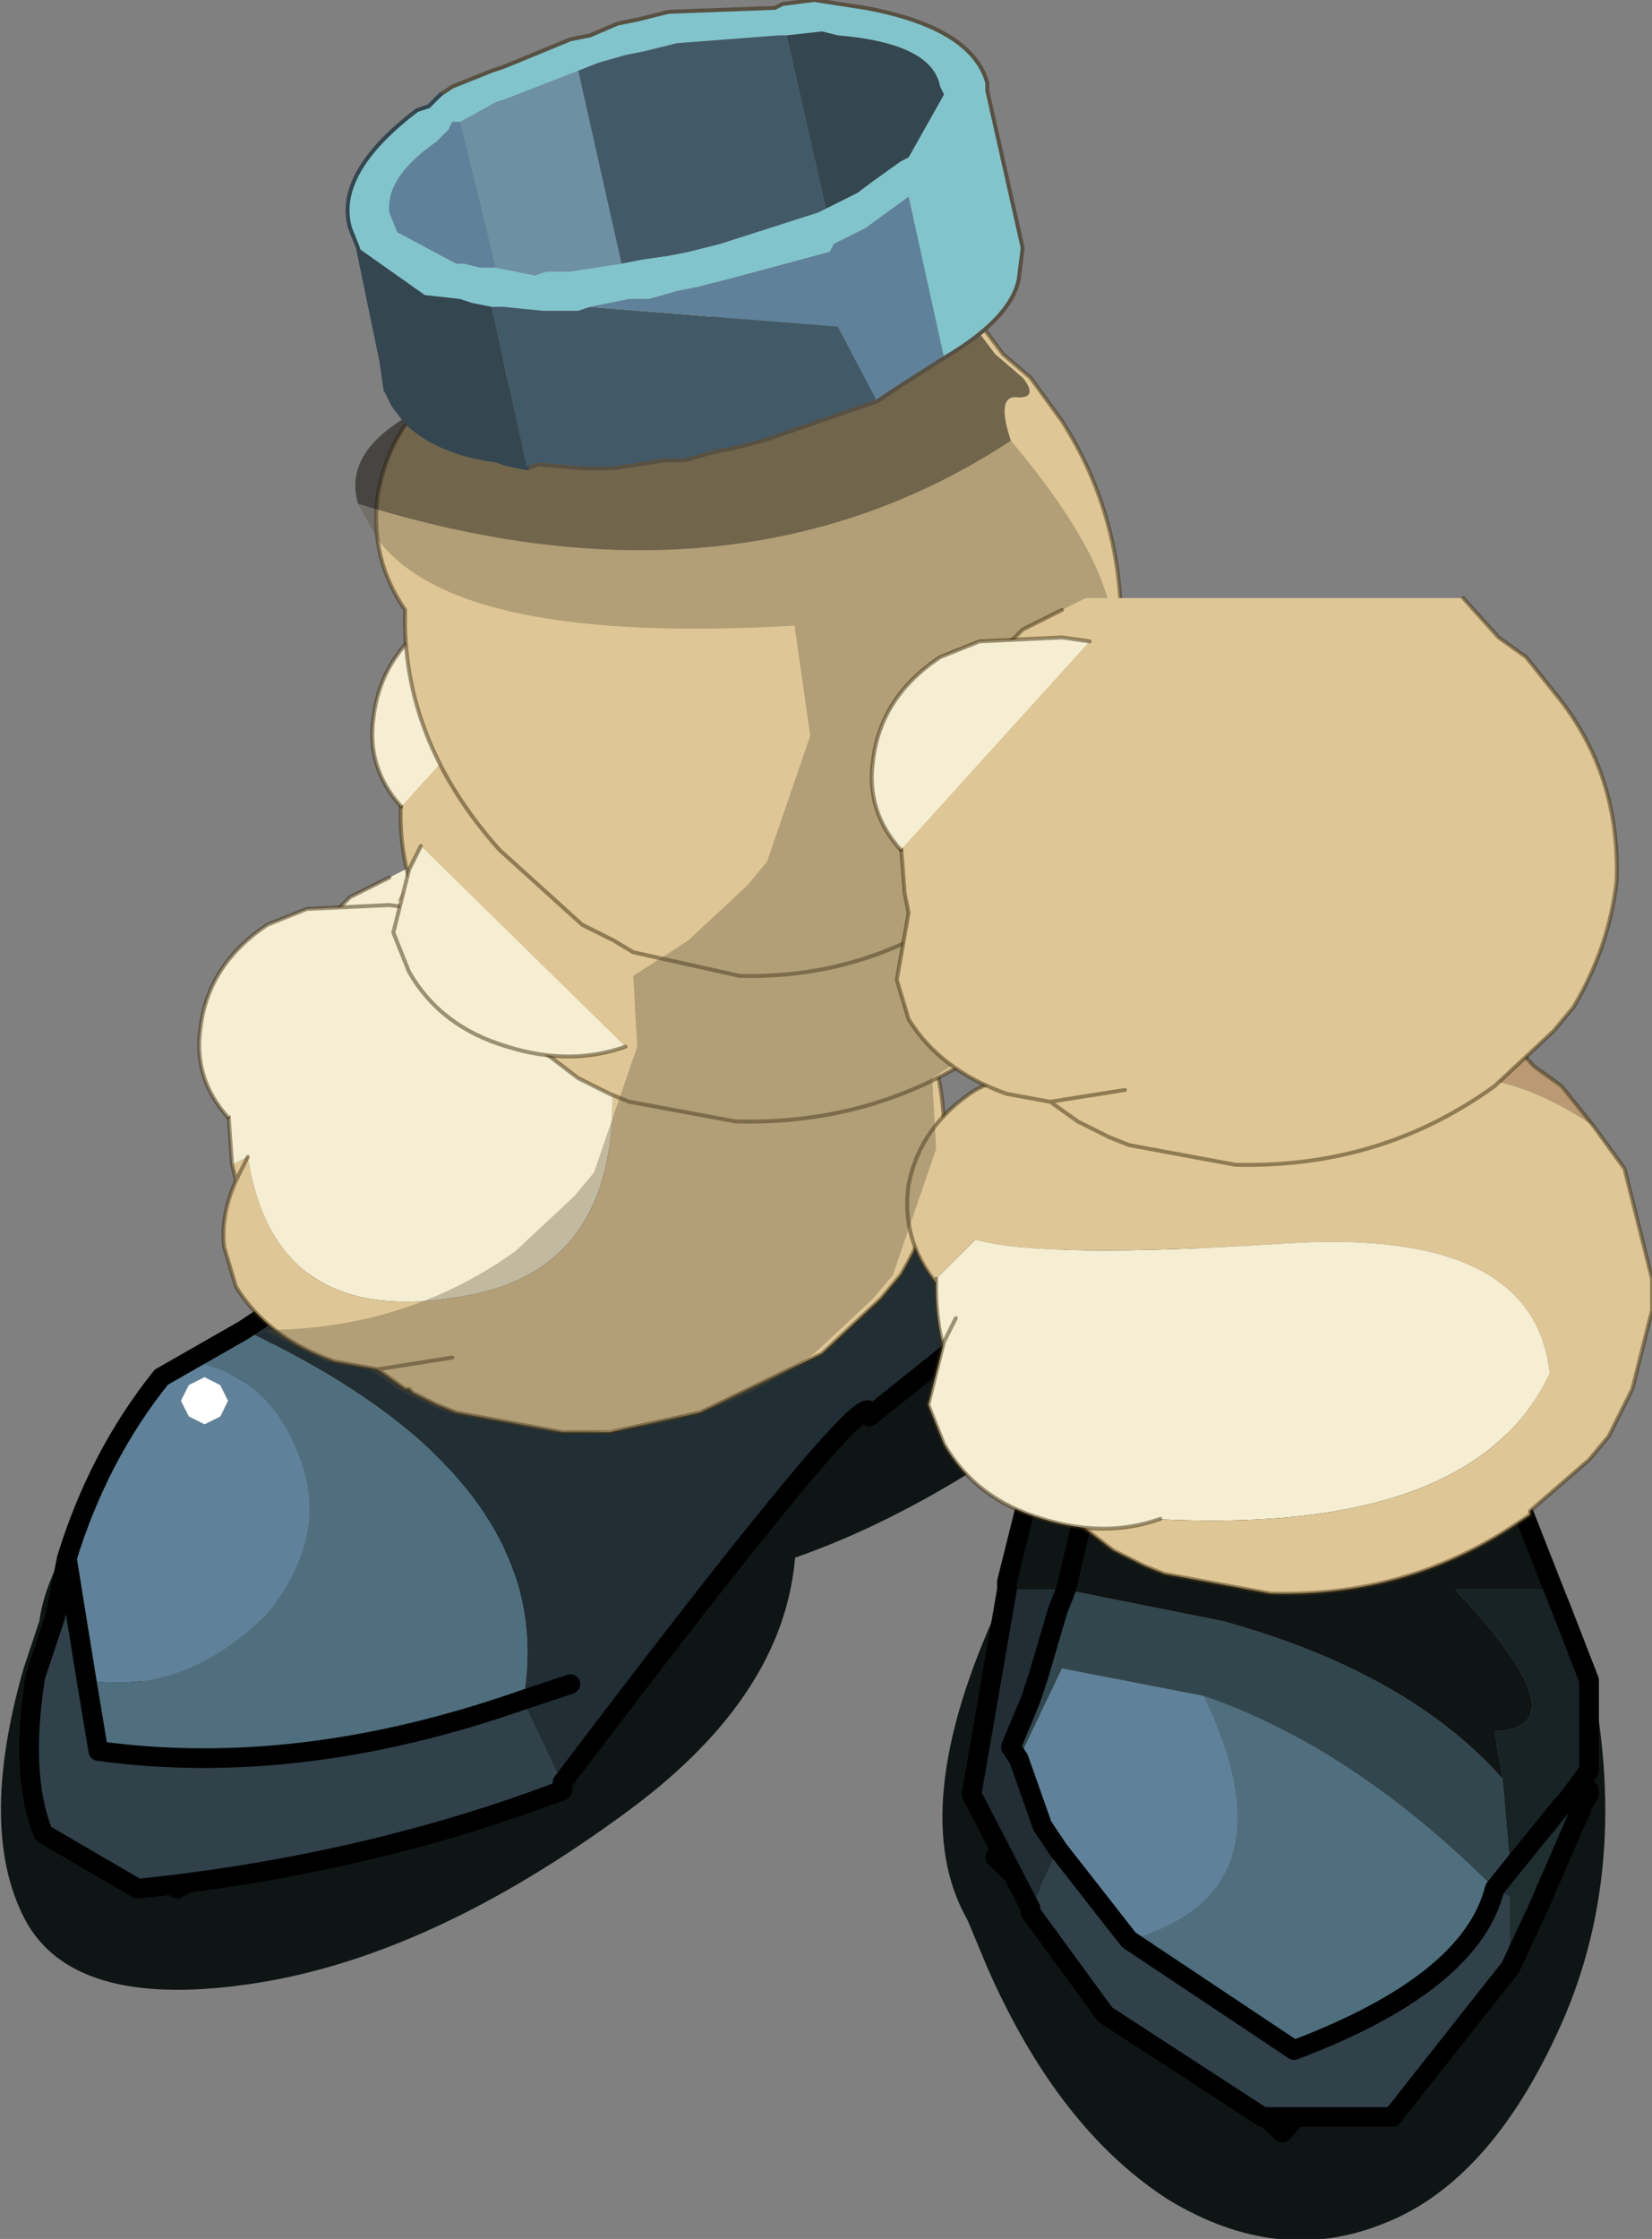 <?xml version="1.0" encoding="UTF-8" standalone="no"?>
<svg xmlns:xlink="http://www.w3.org/1999/xlink" height="28.45px" width="21.0px" xmlns="http://www.w3.org/2000/svg">
  <rect width="100%" height="100%" fill="#808080" stroke="none"/>
  <g transform="matrix(1.0, 0.0, 0.0, 1.0, 0.7, 13.1)">
    <path d="M18.65 10.55 L19.25 9.65 19.4 7.65 Q20.1 10.35 19.2 12.5 18.3 14.6 16.9 15.15 15.55 15.7 14.15 14.85 12.75 13.95 11.85 11.9 L11.6 11.3 Q10.8 9.9 12.0 7.3 L11.95 10.5 15.6 14.0 18.65 10.55" fill="#0f1515" fill-rule="evenodd" stroke="none"/>
    <path d="M18.65 10.55 L15.6 14.0 11.95 10.5" fill="none" stroke="#000000" stroke-linecap="round" stroke-linejoin="round" stroke-width="0.25"/>
    <path d="M6.1 1.75 L7.0 5.85 12.1 3.25 13.25 2.5 14.8 0.65 Q15.25 3.0 12.75 4.85 10.25 6.7 8.0 7.05 5.75 7.4 5.1 6.3 4.45 5.15 5.05 3.05 L5.25 2.45 Q5.45 0.95 8.35 -1.25 L6.1 1.75" fill="#0f1515" fill-rule="evenodd" stroke="none"/>
    <path d="M12.1 3.25 L7.0 5.85 6.1 1.75" fill="none" stroke="#000000" stroke-linecap="round" stroke-linejoin="round" stroke-width="0.25"/>
    <path d="M18.5 11.9 L17.0 13.8 15.35 13.8 13.35 12.5 12.4 11.2 12.4 11.15 12.75 10.4 13.65 11.55 15.75 12.95 Q18.0 12.1 18.3 10.9 L18.5 11.0 18.5 11.9" fill="#304149" fill-rule="evenodd" stroke="none"/>
    <path d="M12.25 9.25 L12.8 8.1 14.6 8.45 Q15.8 10.95 13.65 11.55 L12.75 10.4 12.55 10.1 12.25 9.25" fill="#5f829a" fill-rule="evenodd" stroke="none"/>
    <path d="M12.4 11.15 L11.65 9.7 12.1 7.1 12.85 7.1 12.75 7.35 12.5 8.2 12.4 8.5 12.15 9.1 12.25 9.25 12.55 10.1 12.75 10.4 12.4 11.15 M18.3 10.9 L18.5 10.65 18.5 11.0 18.3 10.9" fill="#212e34" fill-rule="evenodd" stroke="none"/>
    <path d="M13.65 11.55 Q15.8 10.95 14.6 8.45 16.5 9.1 18.3 10.9 18.0 12.1 15.75 12.95 L13.65 11.55" fill="#506f7e" fill-rule="evenodd" stroke="none"/>
    <path d="M12.85 7.1 L14.85 7.5 Q17.2 8.15 18.4 9.5 L18.5 10.65 18.3 10.9 Q16.5 9.1 14.6 8.45 L12.8 8.1 12.25 9.25 12.15 9.1 12.4 8.5 12.5 8.2 12.75 7.35 12.85 7.1" fill="#32464e" fill-rule="evenodd" stroke="none"/>
    <path d="M19.5 9.4 L19.5 9.65 19.5 9.7 19.35 9.6 19.5 9.4 M19.4 9.85 L19.4 9.9 19.35 10.0 18.85 11.15 18.5 11.9 18.5 11.0 18.5 10.65 19.15 9.85 19.2 9.8 19.4 9.85" fill="#1f2f30" fill-rule="evenodd" stroke="none"/>
    <path d="M18.4 9.5 L18.3 8.9 Q19.45 8.85 17.8 7.1 L19.05 7.1 19.15 7.35 19.5 8.25 19.5 9.4 19.35 9.6 19.2 9.8 19.15 9.85 18.5 10.65 18.4 9.5" fill="#172324" fill-rule="evenodd" stroke="none"/>
    <path d="M18.35 5.2 L18.5 5.7 19.05 7.1 17.8 7.1 Q19.45 8.85 18.3 8.9 L18.4 9.5 Q17.2 8.15 14.85 7.5 L12.85 7.1 13.3 5.2 12.85 7.1 12.1 7.1 12.1 7.0 12.5 5.4 12.55 5.2 13.3 5.2 16.75 5.2 16.8 5.5 18.2 5.2 18.35 5.2 M19.5 9.7 L19.4 9.85 19.2 9.8 19.35 9.6 19.5 9.7" fill="#0f1515" fill-rule="evenodd" stroke="none"/>
    <path d="M19.05 7.1 L18.5 5.7 18.35 5.2 M13.3 5.2 L12.85 7.1 12.75 7.35 12.5 8.2 12.4 8.5 12.15 9.1 12.25 9.25 12.55 10.1 12.75 10.4 13.65 11.55 15.75 12.95 Q18.0 12.1 18.3 10.9 L18.5 10.65 19.15 9.85 19.2 9.8 19.35 9.6 19.5 9.4 19.5 8.25 19.15 7.35 19.05 7.1 M19.5 9.65 L19.5 9.7 19.4 9.85 19.4 9.9 19.35 10.0 18.85 11.15 18.5 11.9 17.0 13.8 15.35 13.8 13.35 12.5 12.4 11.2 12.4 11.15 11.65 9.7 12.1 7.1 12.1 7.0 12.5 5.4 12.55 5.2" fill="none" stroke="#000000" stroke-linecap="round" stroke-linejoin="round" stroke-width="0.25"/>
    <path d="M6.65 8.3 L7.8 7.55 9.35 5.7 Q9.8 8.05 7.3 9.9 4.8 11.75 2.55 12.1 0.3 12.45 -0.35 11.35 -1.0 10.2 -0.4 8.1 L-0.2 7.5 Q0.0 6.0 2.9 3.8 L0.65 6.8 1.55 10.9 6.65 8.3" fill="#0f1515" fill-rule="evenodd" stroke="none"/>
    <path d="M6.65 8.3 L1.55 10.9 0.65 6.8" fill="none" stroke="#000000" stroke-linecap="round" stroke-linejoin="round" stroke-width="0.25"/>
    <path d="M0.4 8.25 L0.55 9.15 Q3.1 9.5 5.95 8.5 L6.45 9.55 6.45 9.65 Q3.95 10.6 1.05 10.9 L-0.15 10.2 Q-0.45 9.45 -0.25 8.2 L0.0 7.45 0.15 6.7 0.4 8.25" fill="#304149" fill-rule="evenodd" stroke="none"/>
    <path d="M1.7 4.2 Q2.7 4.35 3.1 5.4 3.5 6.4 2.7 7.4 1.65 8.45 0.4 8.25 L0.15 6.7 Q0.55 5.4 1.35 4.4 L1.7 4.2 M2.1 4.5 L1.9 4.4 1.7 4.5 1.6 4.7 1.7 4.9 1.9 5.0 2.1 4.9 2.2 4.7 2.1 4.5" fill="#5f829a" fill-rule="evenodd" stroke="none"/>
    <path d="M11.6 1.5 L11.6 3.9 10.35 4.9 Q10.5 4.2 6.45 9.55 L5.95 8.5 Q6.45 5.7 2.4 3.8 L3.0 3.4 3.15 3.3 5.35 1.5 11.6 1.5 M6.55 8.3 L5.95 8.5 6.55 8.3" fill="#212e34" fill-rule="evenodd" stroke="none"/>
    <path d="M2.1 4.5 L2.2 4.7 2.1 4.9 1.9 5.0 1.7 4.9 1.6 4.7 1.7 4.5 1.9 4.4 2.1 4.5" fill="#ffffff" fill-rule="evenodd" stroke="none"/>
    <path d="M2.4 3.8 Q6.45 5.7 5.95 8.5 3.1 9.5 0.55 9.15 L0.4 8.25 Q1.65 8.45 2.7 7.4 3.5 6.4 3.1 5.4 2.7 4.35 1.7 4.2 L2.4 3.8" fill="#506f7e" fill-rule="evenodd" stroke="none"/>
    <path d="M6.45 9.55 Q10.5 4.2 10.35 4.9 L11.6 3.9 11.6 1.5 M5.35 1.5 L3.15 3.3 3.0 3.4 2.4 3.8 1.7 4.2 1.35 4.4 Q0.55 5.4 0.15 6.7 L0.4 8.25 0.55 9.15 Q3.1 9.5 5.95 8.5 L6.55 8.3 M6.45 9.55 L6.45 9.65 Q3.95 10.6 1.05 10.9 L-0.15 10.2 Q-0.45 9.45 -0.25 8.2 L0.0 7.45 0.15 6.7" fill="none" stroke="#000000" stroke-linecap="round" stroke-linejoin="round" stroke-width="0.25"/>
    <path d="M2.25 1.7 L2.2 1.0 Q2.3 -0.35 3.35 -1.3 L3.75 -1.7 3.85 -1.75 3.95 -1.8 4.25 -1.95 4.55 -2.1 4.65 -2.1 4.35 -1.65 5.45 -2.0 Q6.4 -1.45 5.4 -0.65 L6.45 -0.85 6.8 -1.1 Q7.8 2.85 5.3 3.35 2.8 3.85 2.45 1.6 L2.25 1.7" fill="#f5eed3" fill-rule="evenodd" stroke="none"/>
    <path d="M2.25 1.7 L2.45 1.6 Q2.8 3.85 5.3 3.35 7.8 2.85 6.8 -1.1 L6.45 -0.85 5.4 -0.65 Q6.4 -1.45 5.45 -2.0 L4.35 -1.65 4.65 -2.1 8.8 -2.1 Q8.8 -1.75 8.4 -1.4 L8.55 -1.4 9.4 -1.4 10.1 -1.4 10.15 -1.35 10.55 -0.85 Q11.35 0.15 11.3 1.5 11.2 2.35 10.75 3.1 L10.5 3.4 9.75 4.1 8.2 4.85 7.05 5.1 6.45 5.1 5.1 4.85 4.85 4.75 4.55 4.6 4.5 4.55 4.45 4.55 4.1 4.3 3.55 4.2 Q2.7 3.9 2.3 3.25 L2.15 2.75 Q2.1 2.35 2.3 1.9 L2.25 1.7 M4.1 4.3 L5.05 4.15 4.1 4.3 M2.45 1.6 L2.3 1.9 2.45 1.6" fill="#dec696" fill-rule="evenodd" stroke="none"/>
    <path d="M8.8 -2.1 L9.35 -2.1 9.8 -1.6 10.1 -1.4 9.4 -1.4 8.55 -1.4 8.4 -1.4 Q8.8 -1.75 8.8 -2.1" fill="#ba9a74" fill-rule="evenodd" stroke="none"/>
    <path d="M4.25 -1.95 L3.95 -1.8 3.85 -1.75 3.75 -1.7 3.35 -1.3 Q2.3 -0.35 2.2 1.0 L2.25 1.7 2.3 1.9 2.45 1.6 M10.1 -1.4 L9.8 -1.6 9.35 -2.1 M10.1 -1.4 L10.15 -1.35 10.55 -0.85 Q11.35 0.15 11.3 1.5 11.2 2.35 10.75 3.1 L10.5 3.4 9.75 4.1 8.2 4.85 7.05 5.1 6.45 5.1 5.1 4.85 4.85 4.75 4.55 4.6 4.5 4.55 4.45 4.55 4.1 4.3 3.55 4.2 Q2.7 3.9 2.3 3.25 L2.15 2.75 Q2.1 2.35 2.3 1.9 M5.05 4.15 L4.1 4.3" fill="none" stroke="#423213" stroke-linecap="round" stroke-linejoin="round" stroke-opacity="0.502" stroke-width="0.05"/>
    <path d="M2.2 1.1 Q1.75 0.6 1.85 -0.05 1.95 -0.85 2.7 -1.35 L3.2 -1.55 4.25 -1.6 4.6 -1.55 2.2 1.1" fill="#f5eed3" fill-rule="evenodd" stroke="none"/>
    <path d="M2.2 1.1 Q1.75 0.6 1.85 -0.05 1.95 -0.85 2.7 -1.35 L3.2 -1.55 4.25 -1.6 4.6 -1.55" fill="none" stroke="#423213" stroke-linecap="round" stroke-linejoin="round" stroke-opacity="0.502" stroke-width="0.05"/>
    <path d="M12.8 6.1 L12.4 5.8 Q11.15 4.6 11.2 3.15 L11.7 2.65 Q12.55 2.9 15.65 2.7 18.8 2.5 19.0 4.35 17.9 6.7 12.8 6.1" fill="#f5eed3" fill-rule="evenodd" stroke="none"/>
    <path d="M13.25 0.1 L13.55 -0.05 17.8 -0.05 17.25 0.75 Q18.2 0.3 19.55 1.2 L19.95 1.75 20.3 3.15 20.3 3.55 20.05 4.55 19.75 5.15 19.5 5.45 18.75 6.1 18.75 6.15 18.6 6.25 Q17.2 7.2 15.45 7.15 L14.1 6.9 13.85 6.8 13.55 6.65 13.45 6.6 12.8 6.1 Q17.9 6.7 19.0 4.35 18.8 2.5 15.65 2.7 12.55 2.9 11.7 2.65 L11.2 3.15 11.2 3.2 Q10.75 2.65 10.85 1.95 11.0 1.2 11.7 0.75 L12.2 0.5 12.65 0.45 12.75 0.35 12.85 0.3 12.95 0.25 13.25 0.1 M13.6 0.5 L13.25 0.45 12.65 0.45 13.25 0.45 13.6 0.5" fill="#dec696" fill-rule="evenodd" stroke="none"/>
    <path d="M17.8 -0.05 L18.35 -0.05 18.8 0.45 19.15 0.7 19.55 1.2 Q18.2 0.3 17.25 0.75 L17.8 -0.05" fill="#ba9a74" fill-rule="evenodd" stroke="none"/>
    <path d="M18.35 -0.05 L18.8 0.45 19.15 0.7 19.55 1.2 19.95 1.75 20.3 3.15 20.3 3.55 20.05 4.55 19.75 5.15 19.5 5.45 18.75 6.1 18.75 6.15 18.6 6.25 Q17.2 7.2 15.45 7.15 L14.1 6.9 13.85 6.8 13.55 6.65 13.45 6.6 12.8 6.1 12.4 5.8 Q11.15 4.6 11.2 3.15 M11.2 3.2 Q10.75 2.65 10.85 1.95 11.0 1.2 11.7 0.75 L12.2 0.5 12.65 0.45 12.75 0.35 12.85 0.3 12.95 0.25 13.25 0.1 M12.65 0.45 L13.25 0.45 13.6 0.5" fill="none" stroke="#423213" stroke-linecap="round" stroke-linejoin="round" stroke-opacity="0.502" stroke-width="0.05"/>
    <path d="M14.05 6.2 Q13.35 6.45 12.55 6.2 11.7 5.95 11.3 5.25 L11.1 4.75 11.3 3.95 11.45 3.65 14.05 6.2" fill="#f5eed3" fill-rule="evenodd" stroke="none"/>
    <path d="M14.05 6.2 Q13.35 6.45 12.55 6.2 11.7 5.95 11.3 5.25 L11.1 4.75 11.3 3.95 11.45 3.65" fill="none" stroke="#423213" stroke-linecap="round" stroke-linejoin="round" stroke-opacity="0.502" stroke-width="0.05"/>
    <path d="M11.55 -6.05 L12.0 -5.55 12.35 -5.3 12.75 -4.8 Q13.55 -3.8 13.5 -2.45 13.4 -1.6 12.95 -0.85 L12.7 -0.55 11.95 0.15 Q10.5 1.2 8.65 1.15 L7.3 0.9 7.05 0.8 6.75 0.65 6.65 0.6 5.6 -0.2 Q4.3 -1.45 4.4 -2.95 4.5 -4.3 5.55 -5.25 L5.95 -5.65 6.05 -5.7 6.15 -5.75 6.45 -5.9 6.75 -6.05 11.55 -6.05" fill="#dec696" fill-rule="evenodd" stroke="none"/>
    <path d="M11.55 -6.05 L12.0 -5.55 12.35 -5.3 12.75 -4.8 Q13.55 -3.8 13.5 -2.45 13.4 -1.6 12.95 -0.85 L12.7 -0.55 11.95 0.15 Q10.5 1.2 8.65 1.15 L7.3 0.9 7.05 0.8 6.75 0.65 6.65 0.6 5.6 -0.2 Q4.3 -1.45 4.4 -2.95 4.5 -4.3 5.55 -5.25 L5.95 -5.65 6.05 -5.7 6.15 -5.75 6.45 -5.9" fill="none" stroke="#423213" stroke-linecap="round" stroke-linejoin="round" stroke-opacity="0.502" stroke-width="0.05"/>
    <path d="M7.25 0.2 Q6.55 0.45 5.75 0.2 4.9 -0.05 4.5 -0.75 L4.3 -1.25 4.5 -2.05 4.65 -2.35 7.25 0.2" fill="#f5eed3" fill-rule="evenodd" stroke="none"/>
    <path d="M7.25 0.2 Q6.55 0.45 5.75 0.2 4.9 -0.05 4.5 -0.75 L4.3 -1.25 4.5 -2.05 4.65 -2.35" fill="none" stroke="#423213" stroke-linecap="round" stroke-linejoin="round" stroke-opacity="0.502" stroke-width="0.05"/>
    <path d="M6.8 -5.5 L4.4 -2.85 Q3.95 -3.35 4.05 -4.0 4.15 -4.8 4.9 -5.3 L5.4 -5.5 6.45 -5.55 6.8 -5.5" fill="#f5eed3" fill-rule="evenodd" stroke="none"/>
    <path d="M4.4 -2.85 Q3.95 -3.35 4.05 -4.0 4.15 -4.8 4.9 -5.3 L5.4 -5.5 6.45 -5.55 6.8 -5.5" fill="none" stroke="#423213" stroke-linecap="round" stroke-linejoin="round" stroke-opacity="0.502" stroke-width="0.05"/>
    <path d="M6.5 -9.05 L6.8 -9.2 11.6 -9.2 12.05 -8.6 12.4 -8.3 12.8 -7.75 Q13.6 -6.5 13.55 -4.95 13.45 -3.95 13.0 -3.1 L12.75 -2.7 12.0 -1.9 Q10.55 -0.65 8.7 -0.7 L7.35 -1.0 7.1 -1.15 6.8 -1.3 6.7 -1.35 5.65 -2.3 Q4.4 -3.7 4.45 -5.35 4.0 -6.0 4.1 -6.8 4.25 -7.7 4.95 -8.2 L5.45 -8.5 5.9 -8.6 6.0 -8.7 6.1 -8.75 6.2 -8.85 6.5 -9.05 M6.85 -8.5 L6.5 -8.55 5.9 -8.6 6.5 -8.55 6.85 -8.5" fill="#dec696" fill-rule="evenodd" stroke="none"/>
    <path d="M11.6 -9.2 L12.05 -8.6 12.4 -8.3 12.8 -7.75 Q13.6 -6.5 13.55 -4.95 13.45 -3.95 13.0 -3.1 L12.75 -2.7 12.0 -1.9 Q10.55 -0.65 8.7 -0.7 L7.35 -1.0 7.1 -1.15 6.8 -1.3 6.7 -1.35 5.65 -2.3 Q4.4 -3.7 4.45 -5.35 4.0 -6.0 4.1 -6.8 4.25 -7.7 4.95 -8.2 L5.45 -8.5 5.9 -8.6 6.0 -8.7 6.1 -8.75 6.2 -8.85 6.5 -9.05 M5.9 -8.6 L6.5 -8.55 6.85 -8.5" fill="none" stroke="#423213" stroke-linecap="round" stroke-linejoin="round" stroke-opacity="0.502" stroke-width="0.05"/>
    <path d="M3.85 -6.7 Q8.65 -5.2 12.15 -7.5 13.5 -5.9 13.45 -4.95 L13.2 -3.85 13.4 -2.45 12.85 -0.85 12.6 -0.55 11.85 0.15 11.15 0.6 11.2 1.5 10.65 3.1 10.4 3.4 9.65 4.1 Q8.2 5.15 6.35 5.1 L5.0 4.85 4.75 4.75 4.45 4.6 4.35 4.55 4.0 4.3 3.45 4.2 2.65 3.8 Q4.45 3.8 5.85 2.8 L6.6 2.1 6.85 1.8 7.4 0.2 7.35 -0.7 8.05 -1.15 8.8 -1.85 9.05 -2.15 9.6 -3.75 9.4 -5.15 Q5.1 -4.9 4.1 -6.25 L3.85 -6.7" fill="#544d36" fill-opacity="0.322" fill-rule="evenodd" stroke="none"/>
    <path d="M3.85 -6.7 Q3.55 -7.75 5.95 -8.35 L8.8 -9.2 11.5 -9.2 11.95 -8.6 12.3 -8.3 Q12.5 -8.05 12.25 -8.05 11.95 -8.1 12.15 -7.5 8.65 -5.2 3.85 -6.7" fill="#1a1611" fill-opacity="0.553" fill-rule="evenodd" stroke="none"/>
    <path d="M12.8 -5.35 L13.1 -5.5 17.9 -5.5 18.35 -5.0 18.7 -4.75 19.1 -4.25 Q19.9 -3.25 19.85 -1.9 19.75 -1.05 19.3 -0.3 L19.05 0.0 18.3 0.7 Q16.85 1.75 15.0 1.7 L13.65 1.45 13.4 1.35 13.1 1.2 13.0 1.15 12.65 0.9 12.1 0.8 Q11.25 0.5 10.85 -0.15 L10.7 -0.65 10.85 -1.5 10.8 -1.75 10.75 -2.4 Q10.85 -3.75 11.9 -4.7 L12.3 -5.1 12.4 -5.15 12.5 -5.2 12.8 -5.35 M12.65 0.9 L13.6 0.75 12.65 0.9" fill="#dec696" fill-rule="evenodd" stroke="none"/>
    <path d="M17.9 -5.5 L18.35 -5.0 18.7 -4.75 19.1 -4.25 Q19.9 -3.25 19.85 -1.9 19.75 -1.05 19.3 -0.3 L19.05 0.0 18.3 0.7 Q16.85 1.75 15.0 1.7 L13.65 1.45 13.4 1.35 13.1 1.2 13.0 1.15 12.65 0.9 12.1 0.8 Q11.25 0.5 10.85 -0.15 L10.7 -0.65 10.85 -1.5 10.8 -1.75 10.75 -2.4 Q10.85 -3.75 11.9 -4.7 L12.3 -5.1 12.4 -5.15 12.5 -5.2 12.8 -5.35 M13.6 0.75 L12.65 0.9" fill="none" stroke="#423213" stroke-linecap="round" stroke-linejoin="round" stroke-opacity="0.502" stroke-width="0.05"/>
    <path d="M10.75 -2.3 Q10.3 -2.8 10.4 -3.45 10.5 -4.25 11.25 -4.75 L11.75 -4.95 12.8 -5.0 13.15 -4.95 10.75 -2.3" fill="#f5eed3" fill-rule="evenodd" stroke="none"/>
    <path d="M10.75 -2.3 Q10.3 -2.8 10.4 -3.45 10.5 -4.25 11.25 -4.75 L11.75 -4.95 12.8 -5.0 13.15 -4.95" fill="none" stroke="#423213" stroke-linecap="round" stroke-linejoin="round" stroke-opacity="0.502" stroke-width="0.05"/>
    <path d="M4.9 -11.9 L5.05 -12.0 5.55 -12.2 5.7 -12.25 6.55 -12.6 6.8 -12.65 7.15 -12.8 7.4 -12.85 7.8 -12.95 9.15 -13.0 9.25 -13.05 9.65 -13.1 10.3 -13.0 Q11.65 -12.75 11.85 -12.05 L11.85 -11.95 12.3 -9.95 12.25 -9.55 Q12.15 -9.05 11.3 -8.55 L10.85 -10.6 10.3 -10.2 9.9 -10.0 9.85 -9.9 8.55 -9.55 8.15 -9.45 7.9 -9.4 7.55 -9.3 7.3 -9.3 6.8 -9.2 6.65 -9.15 6.4 -9.15 6.2 -9.15 5.7 -9.2 5.55 -9.2 5.3 -9.25 5.15 -9.3 4.7 -9.35 3.85 -9.95 3.75 -10.2 Q3.55 -10.9 4.6 -11.7 L4.75 -11.75 4.9 -11.9 M7.2 -9.75 L7.45 -9.8 7.8 -9.85 8.05 -9.9 8.45 -10.0 9.7 -10.4 9.8 -10.45 10.2 -10.65 10.4 -10.8 10.75 -11.05 10.85 -11.1 11.3 -11.9 11.25 -12.0 Q11.15 -12.55 9.95 -12.65 L9.75 -12.7 9.3 -12.65 9.2 -12.65 7.9 -12.55 7.5 -12.45 7.25 -12.4 6.9 -12.3 6.65 -12.2 5.75 -11.85 5.6 -11.8 5.15 -11.55 5.05 -11.55 5.0 -11.45 4.85 -11.3 Q4.2 -10.85 4.25 -10.4 L4.35 -10.15 5.1 -9.75 5.2 -9.75 5.4 -9.7 5.5 -9.7 5.6 -9.7 6.1 -9.6 6.25 -9.65 6.55 -9.65 7.2 -9.75" fill="#82c4cc" fill-rule="evenodd" stroke="none"/>
    <path d="M10.45 -8.0 L9.0 -7.5 8.6 -7.4 8.35 -7.35 8.0 -7.25 7.75 -7.25 7.1 -7.15 6.85 -7.15 6.7 -7.15 6.15 -7.2 6.0 -7.15 5.55 -9.2 5.7 -9.2 6.2 -9.15 6.4 -9.15 6.65 -9.15 6.8 -9.2 9.95 -8.95 10.45 -8.0 M9.8 -10.45 L9.7 -10.4 8.45 -10.0 8.05 -9.9 7.8 -9.85 7.45 -9.8 7.2 -9.75 6.65 -12.2 6.9 -12.3 7.25 -12.4 7.5 -12.45 7.9 -12.55 9.2 -12.65 9.3 -12.65 9.8 -10.45" fill="#425a68" fill-rule="evenodd" stroke="none"/>
    <path d="M7.2 -9.75 L6.55 -9.65 6.25 -9.65 6.1 -9.6 5.6 -9.7 5.15 -11.55 5.6 -11.8 5.75 -11.85 6.65 -12.2 7.2 -9.75" fill="#6d91a3" fill-rule="evenodd" stroke="none"/>
    <path d="M11.3 -8.55 L10.75 -8.2 10.45 -8.0 9.95 -8.95 6.8 -9.2 7.3 -9.3 7.55 -9.3 7.9 -9.4 8.15 -9.45 8.55 -9.55 9.85 -9.9 9.9 -10.0 10.3 -10.2 10.85 -10.6 11.3 -8.55 M5.6 -9.7 L5.5 -9.7 5.4 -9.7 5.2 -9.75 5.1 -9.75 4.35 -10.15 4.25 -10.4 Q4.2 -10.85 4.85 -11.3 L5.0 -11.45 5.05 -11.55 5.15 -11.55 5.6 -9.7" fill="#5f829a" fill-rule="evenodd" stroke="none"/>
    <path d="M6.0 -7.15 L5.75 -7.2 5.6 -7.25 Q4.85 -7.35 4.45 -7.75 L4.3 -7.95 4.2 -8.15 4.15 -8.5 3.85 -9.95 4.7 -9.35 5.15 -9.3 5.3 -9.25 5.55 -9.2 6.0 -7.15 M9.3 -12.65 L9.75 -12.7 9.95 -12.65 Q11.15 -12.55 11.25 -12.0 L11.3 -11.9 10.85 -11.1 10.75 -11.05 10.4 -10.8 10.2 -10.65 9.8 -10.45 9.3 -12.65 M4.3 -7.95 L4.15 -8.5 4.3 -7.95" fill="#344650" fill-rule="evenodd" stroke="none"/>
    <path d="M4.9 -11.9 L5.05 -12.0 5.55 -12.2 5.7 -12.25 6.55 -12.6 6.8 -12.65 7.15 -12.8 7.4 -12.85 7.8 -12.95 9.15 -13.0 9.25 -13.05 9.65 -13.1 10.3 -13.0 Q11.65 -12.75 11.85 -12.05 L11.85 -11.95 12.3 -9.95 12.25 -9.55 Q12.15 -9.05 11.3 -8.55 L10.75 -8.2 10.45 -8.0 9.0 -7.5 8.6 -7.4 8.35 -7.35 8.0 -7.25 7.75 -7.25 7.1 -7.15 6.85 -7.15 6.7 -7.15 6.15 -7.2 6.0 -7.15" fill="none" stroke="#585143" stroke-linecap="round" stroke-linejoin="round" stroke-width="0.05"/>
    <path d="M6.0 -7.15 L5.75 -7.2 5.6 -7.25 Q4.85 -7.35 4.45 -7.75 L4.3 -7.95 4.2 -8.15 4.15 -8.5 3.85 -9.95 3.75 -10.2 Q3.55 -10.9 4.6 -11.7 L4.75 -11.75 4.9 -11.9 M4.15 -8.5 L4.3 -7.95" fill="none" stroke="#344650" stroke-linecap="round" stroke-linejoin="round" stroke-width="0.05"/>
  </g>
</svg>
